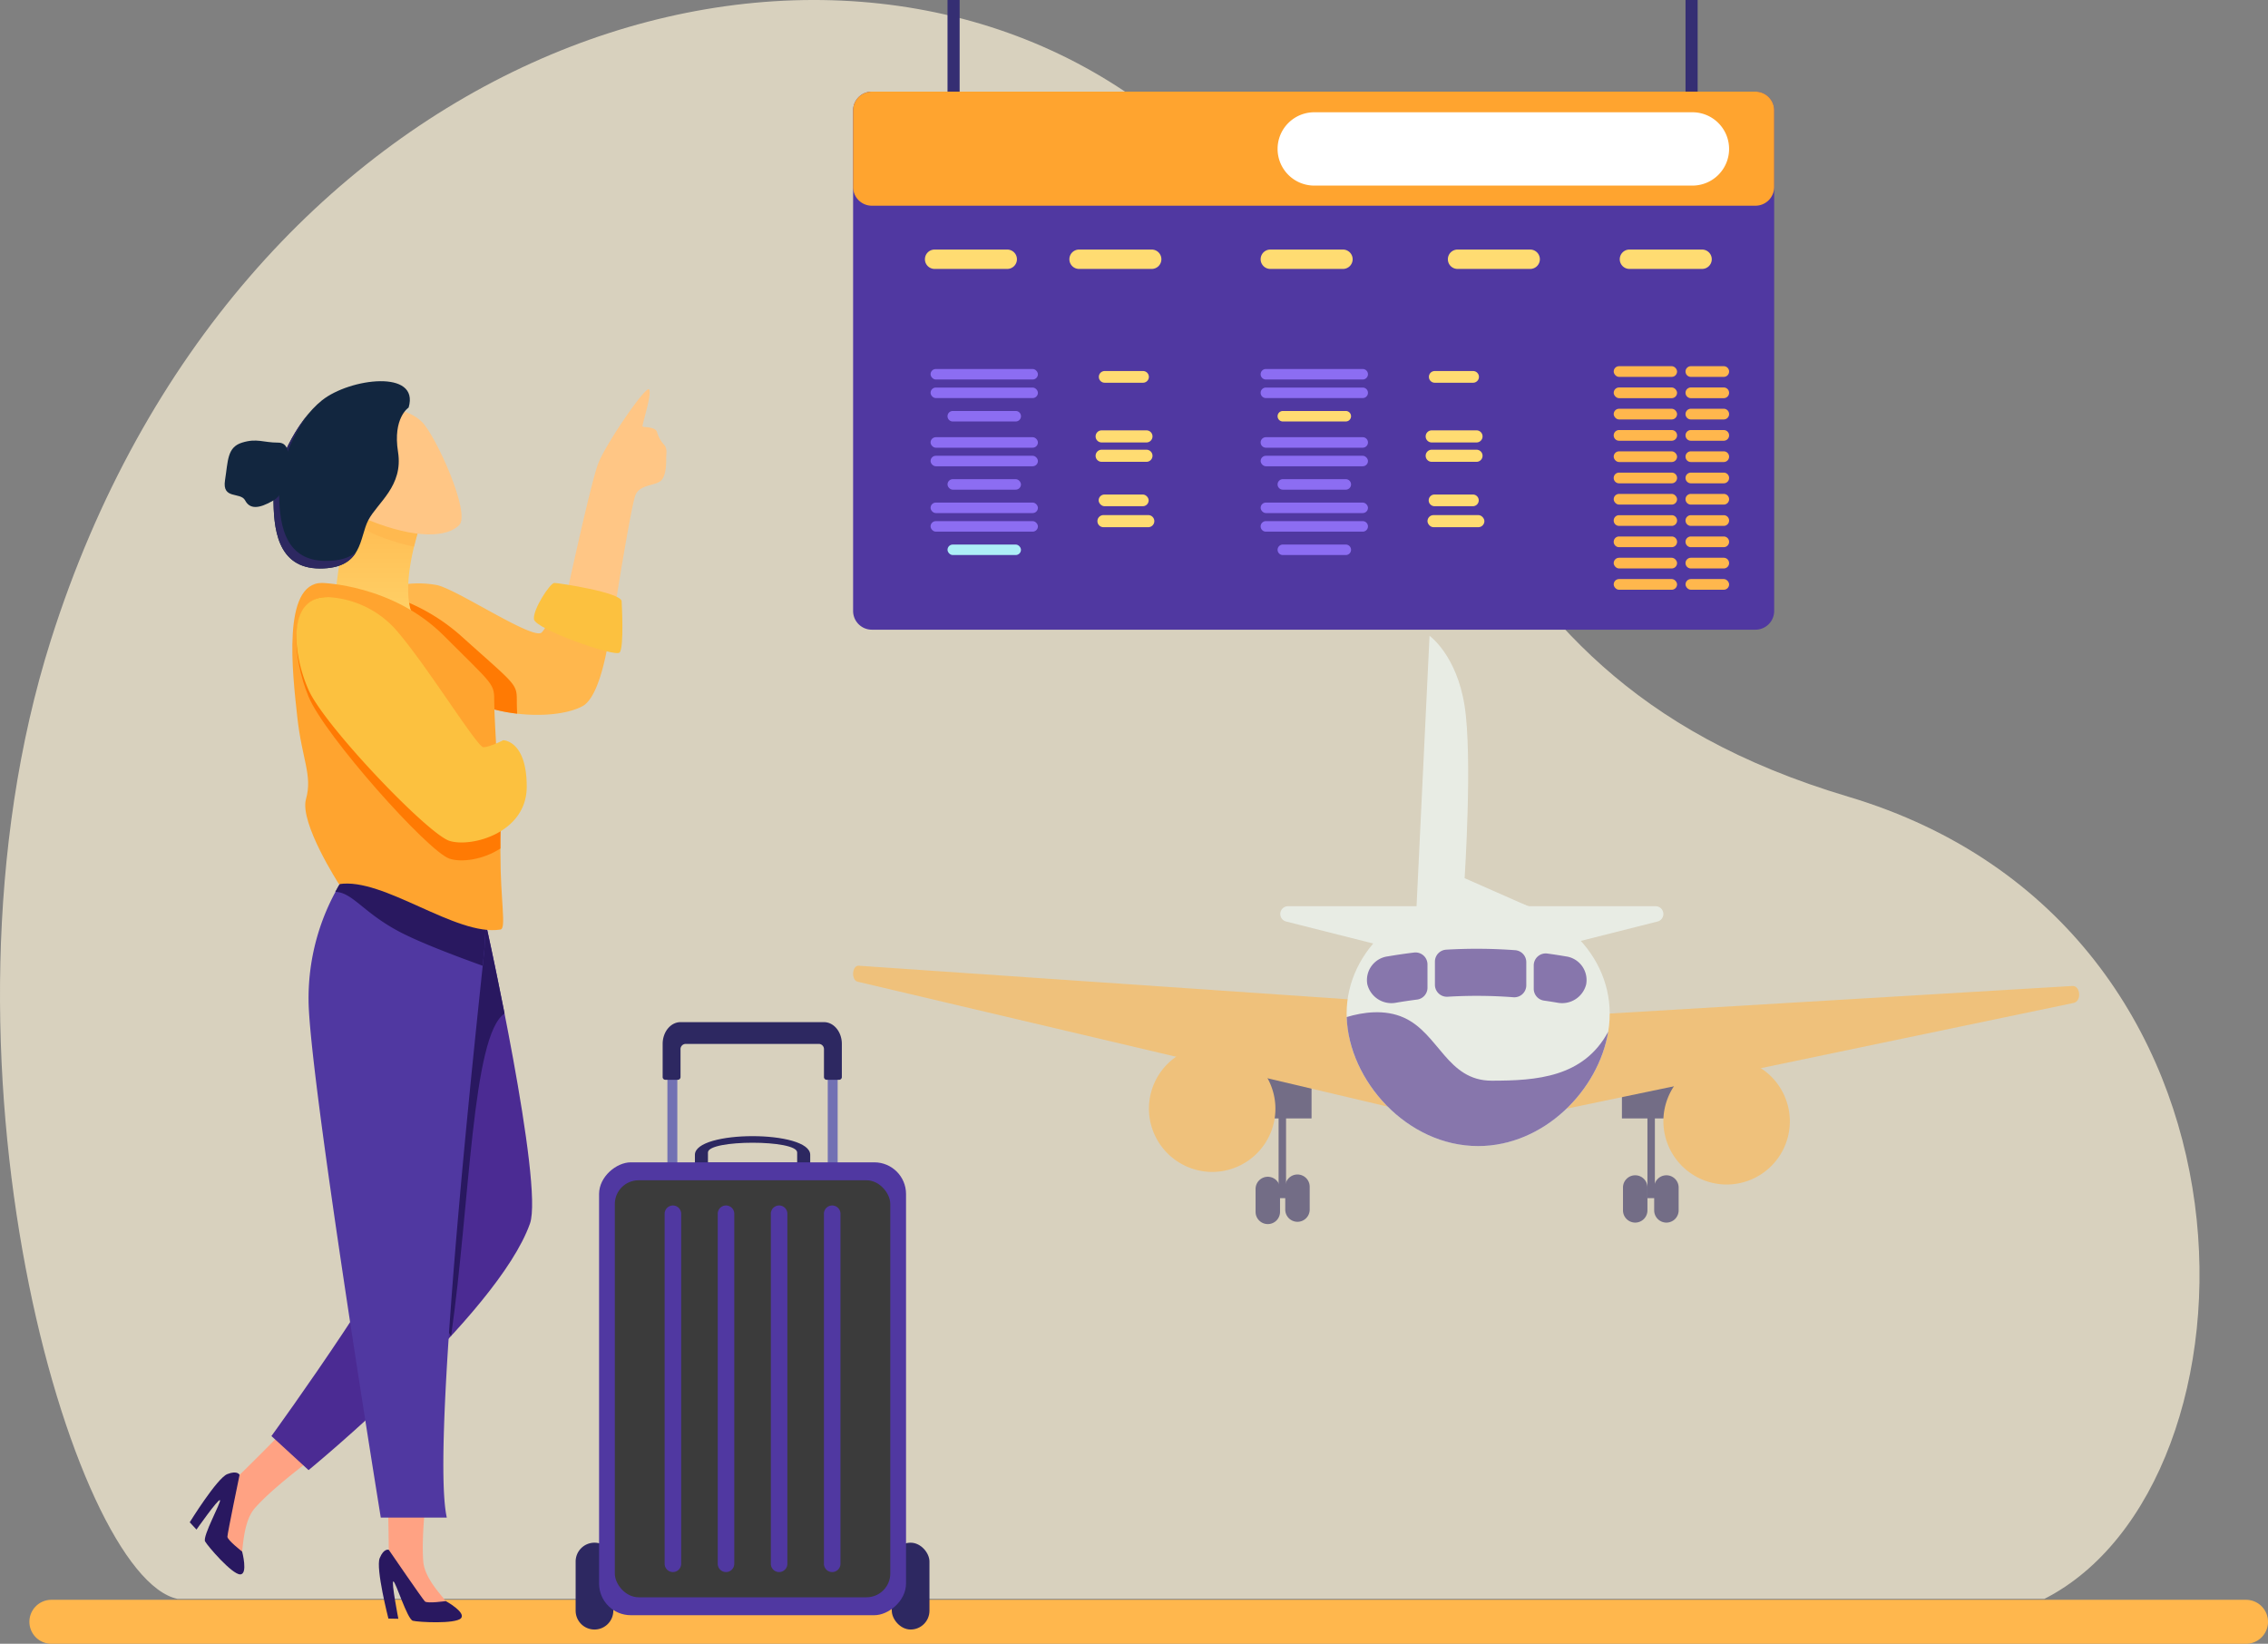 <svg xmlns="http://www.w3.org/2000/svg" xmlns:xlink="http://www.w3.org/1999/xlink" width="572.712" height="415.046" viewBox="0 0 572.712 415.046">
  <rect x="0" y="0" width="572.712" height="415.046" fill="#808080" stroke="none"/>
  <defs>
    <linearGradient id="linear-gradient" x1="0.5" x2="0.5" y2="1" gradientUnits="objectBoundingBox">
      <stop offset="0" stop-color="#ffb74d"/>
      <stop offset="1" stop-color="#ffdc72"/>
    </linearGradient>
  </defs>
  <g id="Grupo_55996" data-name="Grupo 55996" transform="translate(-864.908 -120.5)">
    <path id="Trazado_101708" data-name="Trazado 101708" d="M2060.748,912.706c57.042-29,60.769-169.641-49.548-202.558s-89.879-115.982-182.688-178.072c-84.6-56.6-224.553-8.623-271.169,138.567-33.24,104.955,5.546,236.615,32.013,242.063Z" transform="translate(-679.599 -388.494)" fill="#f6edd3" opacity="0.747"/>
    <g id="Grupo_55990" data-name="Grupo 55990" transform="translate(-676.068 -374.125)">
      <path id="Trazado_101679" data-name="Trazado 101679" d="M2116.242,1770.361H1562.057a5.552,5.552,0,0,1-5.551-5.552h0a5.551,5.551,0,0,1,5.551-5.551h554.185a5.551,5.551,0,0,1,5.551,5.551h0A5.552,5.552,0,0,1,2116.242,1770.361Z" transform="translate(-8.105 -860.69)" fill="#ffb74d"/>
      <g id="Grupo_55984" data-name="Grupo 55984" transform="translate(1588.886 590.877)">
        <path id="Trazado_101680" data-name="Trazado 101680" d="M1715.486,1633.549c-3.33,3.805-2.871,11.765-3.562,12.248-1.449,1.016-4.328-6.362-4.328-6.362l4.035-14.283s8.16-7.917,17.483-17.745a60.425,60.425,0,0,1,7.645,8.525C1727.591,1622.671,1719.52,1628.942,1715.486,1633.549Z" transform="translate(-1699.046 -1348.999)" fill="#ffa283"/>
        <path id="Trazado_101681" data-name="Trazado 101681" d="M1693.835,1660.814s-.5-1.228-3.1-.2-9.487,12.164-9.487,12.164l1.707,1.841s5.519-7.846,5.926-7.435-4.47,9.149-3.751,10.425,6.8,8.31,8.848,8.324.5-5.768.5-5.768-3.719-2.882-3.714-3.745S1693.835,1660.814,1693.835,1660.814Z" transform="translate(-1681.249 -1384.66)" fill="#291860"/>
        <path id="Trazado_101682" data-name="Trazado 101682" d="M1843.409,1671.345c.437,5.038,6.5,10.22,6.367,11.053-.272,1.748-7.587-1.286-7.587-1.286l-7.506-12.8s-.058-11.368-.689-24.9a60.453,60.453,0,0,1,11.445.391C1843.948,1655.079,1842.88,1665.244,1843.409,1671.345Z" transform="translate(-1784.421 -1373.243)" fill="#ffa283"/>
        <path id="Trazado_101683" data-name="Trazado 101683" d="M1830.909,1720.277s-1.235-.487-2.291,2.1,2.2,15.268,2.2,15.268l2.51.044s-1.836-9.416-1.258-9.423,3.5,9.561,4.92,9.927,10.707.849,12.132-.616-3.815-4.354-3.815-4.354-4.655.686-5.273.084S1830.909,1720.277,1830.909,1720.277Z" transform="translate(-1780.647 -1425.212)" fill="#291860"/>
        <path id="Trazado_101684" data-name="Trazado 101684" d="M1845.143,968.9a25.594,25.594,0,0,1,9.116,0c4.949.912,24.485,14.066,26.569,11.982s4.037-9.507,4.037-9.507L1898.8,974.8s-1.824,21.58-7.684,24.706-18.437,2.956-27.35-.912S1845.143,968.9,1845.143,968.9Z" transform="translate(-1791.952 -917.443)" fill="#ffb74d"/>
        <path id="Trazado_101685" data-name="Trazado 101685" d="M1863.992,991.469c14.336,12.894,14.192,11.982,14.192,16.931,0,.665.031,1.616.086,2.794a39.091,39.091,0,0,1-10.87-2.794c-6.622-2.873-13.685-17.868-16.878-25.387A48.66,48.66,0,0,1,1863.992,991.469Z" transform="translate(-1795.585 -927.25)" fill="#ff7a03"/>
        <path id="Trazado_101686" data-name="Trazado 101686" d="M1972.652,872.075s6.642-30.964,8.6-35.946,11.916-19.536,12.8-18.657-1.856,9.133-1.611,9.377,3.076,0,3.614,1.319a7.858,7.858,0,0,0,1.709,3.175c1,1,.635,2.3.635,3.369s.074,4.42-1.27,5.763-5.275.977-6.447,3.565-5.746,31.794-5.746,31.794Z" transform="translate(-1878.078 -815.41)" fill="#ffc685"/>
        <path id="Trazado_101687" data-name="Trazado 101687" d="M1783.631,1221l15.889-8.075-.518,6.755s14.618,65.658,11.1,75.568c-8.225,23.18-55.906,62.24-55.906,62.24l-9.377-8.6s36.727-50.533,36.727-60.17-11.982-64.338-11.982-64.338Z" transform="translate(-1724.188 -1082.544)" fill="#4b2b93"/>
        <path id="Trazado_101688" data-name="Trazado 101688" d="M1833.046,1288.722c0-9.638-11.982-64.338-11.982-64.338L1835.13,1221l15.889-8.075-.518,6.755s2.2,9.866,4.682,22.525c-8.235,5.484-8.7,47.961-13.5,81.42l-14.526-21.175C1830.685,1296.238,1833.046,1291.165,1833.046,1288.722Z" transform="translate(-1775.687 -1082.544)" fill="#291860"/>
        <path id="Trazado_101689" data-name="Trazado 101689" d="M1819.035,1202.623s-.887,11.093-.887,12.657-13.96,124.093-9.532,143.89h-16.67s-18.234-112.266-18.234-130.759a56.4,56.4,0,0,1,8.856-30.736Z" transform="translate(-1743.703 -1072.244)" fill="#5038a1"/>
        <path id="Trazado_101690" data-name="Trazado 101690" d="M1796.618,1197.674l36.467,4.949s-.887,11.093-.887,12.657c0,.171-.167,1.792-.459,4.568-7.047-2.533-15.754-5.852-20.794-8.473-9.329-4.852-12.008-10.043-16.432-10.2A33.8,33.8,0,0,1,1796.618,1197.674Z" transform="translate(-1757.753 -1072.244)" fill="#291860"/>
        <path id="Trazado_101691" data-name="Trazado 101691" d="M1816.5,903.521s-5.47,14.066-3.647,23.182a94.6,94.6,0,0,0,5.21,16.931l-24.193-18.494,3.616-26.829Z" transform="translate(-1757.322 -870.038)" fill="url(#linear-gradient)"/>
        <path id="Trazado_101692" data-name="Trazado 101692" d="M1803.75,901.354l.41-3.043,19.015,5.21a72.931,72.931,0,0,0-2.54,8.3,55.013,55.013,0,0,1-9.709-3.015A13.335,13.335,0,0,1,1803.75,901.354Z" transform="translate(-1763.993 -870.038)" fill="#ffb74d" opacity="0.68" style="mix-blend-mode: multiply;isolation: isolate"/>
        <path id="Trazado_101693" data-name="Trazado 101693" d="M1768.568,968.136s17.843.391,30.736,13.284,12.763,11.982,12.763,16.931,1.563,25.787,1.563,38.03,1.543,19.026,0,19.276c-11.224,1.807-29.564-13.284-40.764-11.461,0,0-10.029-15.5-8.335-21.489s-1.042-10.028-2.214-20.838S1758.41,968.136,1768.568,968.136Z" transform="translate(-1735.173 -917.202)" fill="#ffa42f"/>
        <path id="Trazado_101694" data-name="Trazado 101694" d="M1772.009,979.171s1.915,19.049,9.606,28.721,33.049,22.057,34.15,21.549c.416,7.637-.052,6.251,0,13.2-4.411,2.875-9.918,3.582-12.889,2.557-5.47-1.887-31.468-31.033-35.555-40.877S1761.85,979.171,1772.009,979.171Z" transform="translate(-1737.311 -924.656)" fill="#ff7a03"/>
        <path id="Trazado_101695" data-name="Trazado 101695" d="M1772.009,979.17a24.612,24.612,0,0,1,17.833,8.791c7.692,9.013,20.066,29.108,21.629,29.108s4.993-1.758,4.993-1.758,5.947,0,5.947,11.721-14.066,15.433-19.536,13.675-31.468-28.92-35.555-38.095S1761.85,979.17,1772.009,979.17Z" transform="translate(-1737.311 -924.655)" fill="#fcc13f"/>
        <path id="Trazado_101696" data-name="Trazado 101696" d="M1806.346,831.7s6.121.13,9.637,3.647,12.373,23.052,9.378,26.048-10.68,3.647-22.922-1.3S1790.717,831.7,1806.346,831.7Z" transform="translate(-1757.322 -825.044)" fill="#ffc685"/>
        <path id="Trazado_101697" data-name="Trazado 101697" d="M1780.547,817.851s-4.049,2.6-2.676,11.2-5.139,12.764-7.483,17.192-1.3,12.242-12.242,12.242-11.721-10.419-11.721-17.973,5.808-19.362,12.242-24.485C1765.7,810.427,1783.414,808.144,1780.547,817.851Z" transform="translate(-1725.272 -811.198)" fill="#12263f"/>
        <path id="Trazado_101698" data-name="Trazado 101698" d="M1755.186,836.772c-4.221,5.794-7.352,13.582-7.352,19.1,0,7.554.789,17.973,11.84,17.973,3.712,0,6.058-.881,7.626-2.22-1.432,2.348-3.923,4.135-9.154,4.135-10.94,0-11.721-10.419-11.721-17.973C1746.425,851.633,1750.279,842.658,1755.186,836.772Z" transform="translate(-1725.272 -828.472)" fill="#2d2861"/>
        <path id="Trazado_101699" data-name="Trazado 101699" d="M1724.15,863.761s.4,6.514-3.382,8.727-6,2.215-7.168,0-5.861-.131-5.08-5.08.521-8.335,4.3-9.507,5.34,0,9.117,0S1724.15,863.761,1724.15,863.761Z" transform="translate(-1699.611 -842.391)" fill="#12263f"/>
        <path id="Trazado_101700" data-name="Trazado 101700" d="M1971.181,972.759s.684,11.754-.521,12.959-21.294-5.926-21.619-8.4,4.1-9.182,5.145-9.182S1971.079,970.537,1971.181,972.759Z" transform="translate(-1862.118 -917.202)" fill="#fcc13f"/>
      </g>
      <g id="Grupo_55988" data-name="Grupo 55988" transform="translate(1686.336 752.71)">
        <g id="Grupo_55985" data-name="Grupo 55985" transform="translate(0 131.438)">
          <rect id="Rectángulo_7810" data-name="Rectángulo 7810" width="9.514" height="21.923" rx="4.757" transform="translate(89.348 21.923) rotate(180)" fill="#2d2861"/>
          <path id="Rectángulo_7811" data-name="Rectángulo 7811" d="M4.757,0h0A4.757,4.757,0,0,1,9.514,4.757V17.166a4.757,4.757,0,0,1-4.757,4.757h0A4.757,4.757,0,0,1,0,17.166V4.757A4.757,4.757,0,0,1,4.757,0Z" transform="translate(9.514 21.923) rotate(180)" fill="#2d2861"/>
        </g>
        <g id="Grupo_55987" data-name="Grupo 55987" transform="translate(5.917 0)">
          <path id="Trazado_101701" data-name="Trazado 101701" d="M2052.909,1313.1v38H2095.9v-38c0-3.038-2.022-5.5-4.515-5.5h-33.962C2054.931,1307.595,2052.909,1310.058,2052.909,1313.1Zm40.488,35.039h-37.983v-37.582H2093.4Z" transform="translate(-2035.654 -1306.323)" fill="#7271b3"/>
          <path id="Trazado_101702" data-name="Trazado 101702" d="M2074.3,1397.086v4.846h29.12v-4.846C2103.418,1390.8,2074.3,1390.8,2074.3,1397.086Zm25.823,1.948h-22.527v-2.544c0-3.275,22.527-3.275,22.527,0Z" transform="translate(-2050.102 -1363.585)" fill="#2d2861"/>
          <rect id="Rectángulo_7812" data-name="Rectángulo 7812" width="114.347" height="77.513" rx="8" transform="translate(77.513 35.399) rotate(90)" fill="#5038a1"/>
          <rect id="Rectángulo_7813" data-name="Rectángulo 7813" width="69.558" height="105.29" rx="6" transform="translate(3.978 39.928)" fill="#3b3b3b" style="mix-blend-mode: screen;isolation: isolate"/>
          <g id="Grupo_55986" data-name="Grupo 55986" transform="translate(16.557 46.294)">
            <path id="Trazado_101703" data-name="Trazado 101703" d="M2052.846,1538.875h0a2.088,2.088,0,0,1-2.088-2.088v-88.381a2.088,2.088,0,0,1,2.088-2.088h0a2.088,2.088,0,0,1,2.088,2.088v88.381A2.088,2.088,0,0,1,2052.846,1538.875Z" transform="translate(-2050.758 -1446.318)" fill="#5038a1"/>
            <path id="Trazado_101704" data-name="Trazado 101704" d="M2094.158,1538.875h0a2.088,2.088,0,0,1-2.088-2.089v-88.381a2.088,2.088,0,0,1,2.088-2.088h0a2.088,2.088,0,0,1,2.088,2.088v88.381A2.088,2.088,0,0,1,2094.158,1538.875Z" transform="translate(-2078.662 -1446.318)" fill="#5038a1"/>
            <path id="Trazado_101705" data-name="Trazado 101705" d="M2135.471,1538.875h0a2.088,2.088,0,0,1-2.088-2.089v-88.381a2.088,2.088,0,0,1,2.088-2.088h0a2.088,2.088,0,0,1,2.088,2.088v88.381A2.088,2.088,0,0,1,2135.471,1538.875Z" transform="translate(-2106.567 -1446.318)" fill="#5038a1"/>
            <path id="Trazado_101706" data-name="Trazado 101706" d="M2176.783,1538.875h0a2.088,2.088,0,0,1-2.088-2.089v-88.381a2.088,2.088,0,0,1,2.088-2.088h0a2.088,2.088,0,0,1,2.089,2.088v88.381A2.089,2.089,0,0,1,2176.783,1538.875Z" transform="translate(-2134.472 -1446.318)" fill="#5038a1"/>
          </g>
          <path id="Trazado_101707" data-name="Trazado 101707" d="M2089.946,1303.677h-36.22c-2.494,0-4.515,2.463-4.515,5.5v8.322a.7.7,0,0,0,.651.735h3.213a.7.7,0,0,0,.651-.735v-6.885a1.327,1.327,0,0,1,1.179-1.437h33.862a1.327,1.327,0,0,1,1.179,1.437v6.885a.7.7,0,0,0,.651.735h3.213a.7.7,0,0,0,.651-.735v-8.322c0-3.038-2.022-5.5-4.515-5.5Z" transform="translate(-2033.156 -1303.677)" fill="#2d2861"/>
        </g>
      </g>
    </g>
    <g id="Grupo_55992" data-name="Grupo 55992" transform="translate(-290.737 2222.545)" opacity="0.593">
      <rect id="Rectángulo_7874" data-name="Rectángulo 7874" width="13.286" height="13.286" transform="translate(1473.55 -1832.936)" fill="#2d2861"/>
      <rect id="Rectángulo_7875" data-name="Rectángulo 7875" width="1.879" height="23.565" transform="translate(1478.516 -1823.084)" fill="#2d2861"/>
      <path id="Trazado_101709" data-name="Trazado 101709" d="M1642.957-1568.3h0a3.087,3.087,0,0,1-3.087-3.087v-5.771a3.087,3.087,0,0,1,3.087-3.087h0a3.086,3.086,0,0,1,3.087,3.087v5.771A3.087,3.087,0,0,1,1642.957-1568.3Z" transform="translate(-167.168 -224.67)" fill="#2d2861"/>
      <path id="Trazado_101710" data-name="Trazado 101710" d="M1662.772-1569.82h0a3.087,3.087,0,0,1-3.086-3.086v-5.771a3.087,3.087,0,0,1,3.086-3.087h0a3.087,3.087,0,0,1,3.087,3.087v5.771A3.087,3.087,0,0,1,1662.772-1569.82Z" transform="translate(-179.492 -223.727)" fill="#2d2861"/>
      <rect id="Rectángulo_7876" data-name="Rectángulo 7876" width="13.287" height="13.286" transform="translate(1578.499 -1819.649) rotate(180)" fill="#2d2861"/>
      <rect id="Rectángulo_7877" data-name="Rectángulo 7877" width="1.879" height="23.565" transform="translate(1573.533 -1799.518) rotate(180)" fill="#2d2861"/>
      <path id="Trazado_101711" data-name="Trazado 101711" d="M1909.178-1569.288h0a3.087,3.087,0,0,0,3.087-3.087v-5.771a3.087,3.087,0,0,0-3.087-3.087h0a3.087,3.087,0,0,0-3.087,3.087v5.771A3.087,3.087,0,0,0,1909.178-1569.288Z" transform="translate(-332.733 -224.058)" fill="#2d2861"/>
      <path id="Trazado_101712" data-name="Trazado 101712" d="M1888.345-1569.288h0a3.087,3.087,0,0,0,3.086-3.087v-5.771a3.087,3.087,0,0,0-3.086-3.087h0a3.087,3.087,0,0,0-3.087,3.087v5.771A3.087,3.087,0,0,0,1888.345-1569.288Z" transform="translate(-319.777 -224.058)" fill="#2d2861"/>
      <path id="Trazado_101713" data-name="Trazado 101713" d="M1372.486-1721.193l132.211,9.072c.545.037,1.022.563,1.209,1.333l5.7,23.418c.354,1.455-.461,2.946-1.481,2.706l-137.91-32.491C1370.528-1717.552,1370.781-1721.31,1372.486-1721.193Z" transform="translate(0 -137.013)" fill="#ffb74d"/>
      <path id="Trazado_101714" data-name="Trazado 101714" d="M1975.267-1707.661l-119.666,7.125-8.06,23.857,128.063-26.7C1977.66-1703.811,1977.348-1707.785,1975.267-1707.661Z" transform="translate(-296.32 -145.429)" fill="#ffb74d"/>
      <path id="Trazado_101715" data-name="Trazado 101715" d="M1600.56-1652.814a15.972,15.972,0,0,1-16.78,16.781,16.03,16.03,0,0,1-15.118-15.118,15.973,15.973,0,0,1,16.78-16.781A16.03,16.03,0,0,1,1600.56-1652.814Z" transform="translate(-122.87 -170.126)" fill="#ffb74d"/>
      <path id="Trazado_101717" data-name="Trazado 101717" d="M1944.142-1644.4a15.972,15.972,0,0,1-16.782,16.779,16.029,16.029,0,0,1-15.117-15.118,15.972,15.972,0,0,1,16.783-16.781A16.031,16.031,0,0,1,1944.142-1644.4Z" transform="translate(-336.546 -175.359)" fill="#ffb74d"/>
      <path id="Trazado_101719" data-name="Trazado 101719" d="M1658.363-1760.933h92.794a1.964,1.964,0,0,1,.481,3.869l-46.4,11.712a1.965,1.965,0,0,1-.961,0l-46.4-11.712A1.964,1.964,0,0,1,1658.363-1760.933Z" transform="translate(-177.447 -112.3)" fill="#f3ffff"/>
      <path id="Trazado_101720" data-name="Trazado 101720" d="M1750.566-1941.507s6.844,4.831,8.857,17.715,0,43.482,0,43.482l15.572,6.869-27.766,1.413Z" transform="translate(-233.936)" fill="#f3ffff"/>
      <path id="Trazado_101721" data-name="Trazado 101721" d="M1767.114-1737.479c0,16.233-14.871,33.415-33.216,33.415s-33.216-17.182-33.216-33.415,14.871-29.393,33.216-29.393S1767.114-1753.712,1767.114-1737.479Z" transform="translate(-204.988 -108.607)" fill="#f3ffff"/>
      <g id="Grupo_55991" data-name="Grupo 55991" transform="translate(1500.787 -1862.482)">
        <path id="Trazado_101722" data-name="Trazado 101722" d="M1729.476-1727.022a3.023,3.023,0,0,0-3.375-3.006q-3.325.4-6.632.967a6.022,6.022,0,0,0-5.176,7.077h0a6.26,6.26,0,0,0,7.188,4.635q2.673-.459,5.359-.8a3.016,3.016,0,0,0,2.637-2.994Z" transform="translate(-1714.152 1730.975)" fill="#5038a1"/>
        <path id="Trazado_101723" data-name="Trazado 101723" d="M1779.917-1732.141a132.571,132.571,0,0,0-17.418-.132,3.027,3.027,0,0,0-2.848,3.022v5.847a3.023,3.023,0,0,0,3.216,3.014,120.822,120.822,0,0,1,16.59.131,3.023,3.023,0,0,0,3.264-3.01v-5.854A3.027,3.027,0,0,0,1779.917-1732.141Z" transform="translate(-1742.448 1732.497)" fill="#5038a1"/>
        <path id="Trazado_101724" data-name="Trazado 101724" d="M1833.7-1728.652q-2.314-.4-4.639-.713a3.024,3.024,0,0,0-3.421,3v5.893a3.015,3.015,0,0,0,2.588,2.988q1.733.246,3.461.543a6.26,6.26,0,0,0,7.188-4.635h0A6.022,6.022,0,0,0,1833.7-1728.652Z" transform="translate(-1783.484 1730.566)" fill="#5038a1"/>
      </g>
      <path id="Trazado_101725" data-name="Trazado 101725" d="M1766.761-1685.235c-6.211,11.569-18.145,12.388-29.418,12.388s-13.286-11.877-22.144-15.9c-4.9-2.227-10.475-1.375-14.48-.168.5,15.981,15.173,32.578,33.2,32.578,16.645,0,30.431-14.147,32.841-28.9Z" transform="translate(-205.01 -156.33)" fill="#5038a1"/>
    </g>
    <g id="Grupo_55995" data-name="Grupo 55995" transform="translate(1080.333 120.5)">
      <rect id="Rectángulo_7814" data-name="Rectángulo 7814" width="3.058" height="40.496" transform="translate(23.843 0)" fill="#352e73"/>
      <rect id="Rectángulo_7815" data-name="Rectángulo 7815" width="3.057" height="40.496" transform="translate(210.203 0)" fill="#352e73"/>
      <path id="Rectángulo_7816" data-name="Rectángulo 7816" d="M4.731,0H227.855a4.731,4.731,0,0,1,4.731,4.731V131.125a4.73,4.73,0,0,1-4.73,4.73H4.732A4.732,4.732,0,0,1,0,131.124V4.731A4.731,4.731,0,0,1,4.731,0Z" transform="translate(0 23.139)" fill="#5038a1"/>
      <path id="Rectángulo_7817" data-name="Rectángulo 7817" d="M4.731,0H227.854a4.732,4.732,0,0,1,4.732,4.732V24.07a4.731,4.731,0,0,1-4.731,4.731H4.732A4.732,4.732,0,0,1,0,24.07V4.731A4.731,4.731,0,0,1,4.731,0Z" transform="translate(0 23.139)" fill="#ffa42f"/>
      <path id="Rectángulo_7818" data-name="Rectángulo 7818" d="M2.446,0H20.786a2.445,2.445,0,0,1,2.445,2.445v0a2.445,2.445,0,0,1-2.445,2.445H2.445A2.445,2.445,0,0,1,0,2.446v0A2.446,2.446,0,0,1,2.446,0Z" transform="translate(18.137 63.013)" fill="#ffdc72"/>
      <path id="Rectángulo_7819" data-name="Rectángulo 7819" d="M2.445,0h18.34a2.446,2.446,0,0,1,2.446,2.446v0a2.445,2.445,0,0,1-2.445,2.445H2.445A2.445,2.445,0,0,1,0,2.446v0A2.445,2.445,0,0,1,2.445,0Z" transform="translate(54.614 63.013)" fill="#ffdc72"/>
      <path id="Rectángulo_7820" data-name="Rectángulo 7820" d="M2.446,0h18.34a2.446,2.446,0,0,1,2.446,2.446v0a2.445,2.445,0,0,1-2.445,2.445H2.445A2.445,2.445,0,0,1,0,2.446v0A2.446,2.446,0,0,1,2.446,0Z" transform="translate(102.911 63.013)" fill="#ffdc72"/>
      <path id="Rectángulo_7821" data-name="Rectángulo 7821" d="M2.445,0H20.786a2.446,2.446,0,0,1,2.446,2.446v0a2.445,2.445,0,0,1-2.445,2.445H2.445A2.445,2.445,0,0,1,0,2.446v0A2.445,2.445,0,0,1,2.445,0Z" transform="translate(150.188 63.013)" fill="#ffdc72"/>
      <path id="Rectángulo_7822" data-name="Rectángulo 7822" d="M2.446,0h18.34a2.445,2.445,0,0,1,2.445,2.445v0a2.445,2.445,0,0,1-2.445,2.445H2.445A2.445,2.445,0,0,1,0,2.446v0A2.446,2.446,0,0,1,2.446,0Z" transform="translate(193.595 63.013)" fill="#ffdc72"/>
      <rect id="Rectángulo_7823" data-name="Rectángulo 7823" width="27.103" height="2.649" rx="1.324" transform="translate(19.563 93.173)" fill="#8c6df2"/>
      <rect id="Rectángulo_7824" data-name="Rectángulo 7824" width="27.103" height="2.649" rx="1.324" transform="translate(19.563 97.86)" fill="#8c6df2"/>
      <path id="Rectángulo_7825" data-name="Rectángulo 7825" d="M1.325,0h15.9a1.325,1.325,0,0,1,1.325,1.325v0A1.325,1.325,0,0,1,17.22,2.649H1.324A1.324,1.324,0,0,1,0,1.325v0A1.325,1.325,0,0,1,1.325,0Z" transform="translate(23.843 103.77)" fill="#8c6df2"/>
      <rect id="Rectángulo_7826" data-name="Rectángulo 7826" width="27.103" height="2.649" rx="1.324" transform="translate(19.563 110.393)" fill="#8c6df2"/>
      <rect id="Rectángulo_7827" data-name="Rectángulo 7827" width="27.103" height="2.649" rx="1.325" transform="translate(19.563 115.08)" fill="#8c6df2"/>
      <rect id="Rectángulo_7828" data-name="Rectángulo 7828" width="18.544" height="2.649" rx="1.325" transform="translate(23.843 120.989)" fill="#8c6df2"/>
      <rect id="Rectángulo_7829" data-name="Rectángulo 7829" width="27.103" height="2.649" rx="1.325" transform="translate(19.563 126.899)" fill="#8c6df2"/>
      <rect id="Rectángulo_7830" data-name="Rectángulo 7830" width="27.103" height="2.649" rx="1.325" transform="translate(19.563 131.586)" fill="#8c6df2"/>
      <rect id="Rectángulo_7831" data-name="Rectángulo 7831" width="18.544" height="2.649" rx="1.325" transform="translate(23.843 137.496)" fill="#adeff7"/>
      <path id="Rectángulo_7832" data-name="Rectángulo 7832" d="M1.477,0h9.68a1.477,1.477,0,0,1,1.477,1.477v0a1.477,1.477,0,0,1-1.477,1.477H1.477A1.477,1.477,0,0,1,0,1.478v0A1.477,1.477,0,0,1,1.477,0Z" transform="translate(62.052 93.683)" fill="#ffdc72"/>
      <path id="Rectángulo_7833" data-name="Rectángulo 7833" d="M1.528,0h11.31a1.528,1.528,0,0,1,1.528,1.528v0a1.528,1.528,0,0,1-1.528,1.528H1.528A1.528,1.528,0,0,1,0,1.529v0A1.528,1.528,0,0,1,1.528,0Z" transform="translate(61.237 108.661)" fill="#ffdc72"/>
      <path id="Rectángulo_7834" data-name="Rectángulo 7834" d="M1.528,0h11.31a1.528,1.528,0,0,1,1.528,1.528v0a1.528,1.528,0,0,1-1.528,1.528H1.528A1.528,1.528,0,0,1,0,1.529v0A1.528,1.528,0,0,1,1.528,0Z" transform="translate(61.237 113.551)" fill="#ffdc72"/>
      <rect id="Rectángulo_7835" data-name="Rectángulo 7835" width="12.635" height="2.955" rx="1.477" transform="translate(62.001 124.861)" fill="#ffdc72"/>
      <path id="Rectángulo_7836" data-name="Rectángulo 7836" d="M1.528,0H12.839a1.528,1.528,0,0,1,1.528,1.528v0a1.528,1.528,0,0,1-1.528,1.528H1.528A1.528,1.528,0,0,1,0,1.529v0A1.528,1.528,0,0,1,1.528,0Z" transform="translate(61.695 130.058)" fill="#ffdc72"/>
      <path id="Rectángulo_7837" data-name="Rectángulo 7837" d="M1.324,0H25.779A1.324,1.324,0,0,1,27.1,1.324v0a1.324,1.324,0,0,1-1.324,1.324H1.324A1.324,1.324,0,0,1,0,1.324v0A1.324,1.324,0,0,1,1.324,0Z" transform="translate(102.911 93.173)" fill="#8c6df2"/>
      <path id="Rectángulo_7838" data-name="Rectángulo 7838" d="M1.324,0H25.779A1.324,1.324,0,0,1,27.1,1.324v0a1.324,1.324,0,0,1-1.324,1.324H1.324A1.324,1.324,0,0,1,0,1.324v0A1.324,1.324,0,0,1,1.324,0Z" transform="translate(102.911 97.86)" fill="#8c6df2"/>
      <path id="Rectángulo_7839" data-name="Rectángulo 7839" d="M1.324,0h15.9a1.325,1.325,0,0,1,1.325,1.325v0A1.325,1.325,0,0,1,17.22,2.649H1.324A1.324,1.324,0,0,1,0,1.325v0A1.324,1.324,0,0,1,1.324,0Z" transform="translate(107.19 103.77)" fill="#ffdc72"/>
      <path id="Rectángulo_7840" data-name="Rectángulo 7840" d="M1.324,0H25.779A1.324,1.324,0,0,1,27.1,1.324v0a1.324,1.324,0,0,1-1.324,1.324H1.324A1.324,1.324,0,0,1,0,1.324v0A1.324,1.324,0,0,1,1.324,0Z" transform="translate(102.911 110.393)" fill="#8c6df2"/>
      <rect id="Rectángulo_7841" data-name="Rectángulo 7841" width="27.104" height="2.649" rx="1.325" transform="translate(102.911 115.08)" fill="#8c6df2"/>
      <path id="Rectángulo_7842" data-name="Rectángulo 7842" d="M1.324,0h15.9a1.325,1.325,0,0,1,1.325,1.325v0A1.325,1.325,0,0,1,17.22,2.649H1.324A1.324,1.324,0,0,1,0,1.325v0A1.324,1.324,0,0,1,1.324,0Z" transform="translate(107.19 120.989)" fill="#8c6df2"/>
      <rect id="Rectángulo_7843" data-name="Rectángulo 7843" width="27.104" height="2.649" rx="1.325" transform="translate(102.911 126.899)" fill="#8c6df2"/>
      <path id="Rectángulo_7844" data-name="Rectángulo 7844" d="M1.325,0H25.779A1.324,1.324,0,0,1,27.1,1.324v0a1.325,1.325,0,0,1-1.325,1.325H1.325A1.325,1.325,0,0,1,0,1.325v0A1.325,1.325,0,0,1,1.325,0Z" transform="translate(102.911 131.586)" fill="#8c6df2"/>
      <path id="Rectángulo_7845" data-name="Rectángulo 7845" d="M1.324,0h15.9a1.324,1.324,0,0,1,1.324,1.324v0A1.325,1.325,0,0,1,17.22,2.649H1.324A1.324,1.324,0,0,1,0,1.325v0A1.324,1.324,0,0,1,1.324,0Z" transform="translate(107.19 137.496)" fill="#8c6df2"/>
      <path id="Rectángulo_7846" data-name="Rectángulo 7846" d="M1.477,0h9.68a1.478,1.478,0,0,1,1.478,1.478v0a1.477,1.477,0,0,1-1.477,1.477H1.478A1.478,1.478,0,0,1,0,1.477v0A1.477,1.477,0,0,1,1.477,0Z" transform="translate(145.4 93.683)" fill="#ffdc72"/>
      <path id="Rectángulo_7847" data-name="Rectángulo 7847" d="M1.528,0H12.839a1.528,1.528,0,0,1,1.528,1.528v0a1.528,1.528,0,0,1-1.528,1.528H1.528A1.528,1.528,0,0,1,0,1.529v0A1.528,1.528,0,0,1,1.528,0Z" transform="translate(144.584 108.661)" fill="#ffdc72"/>
      <path id="Rectángulo_7848" data-name="Rectángulo 7848" d="M1.528,0h11.31a1.528,1.528,0,0,1,1.528,1.528v0a1.528,1.528,0,0,1-1.528,1.528H1.528A1.528,1.528,0,0,1,0,1.529v0A1.528,1.528,0,0,1,1.528,0Z" transform="translate(144.584 113.551)" fill="#ffdc72"/>
      <path id="Rectángulo_7849" data-name="Rectángulo 7849" d="M1.477,0h9.68a1.477,1.477,0,0,1,1.477,1.477v0a1.477,1.477,0,0,1-1.477,1.477H1.477A1.477,1.477,0,0,1,0,1.477v0A1.477,1.477,0,0,1,1.477,0Z" transform="translate(145.348 124.861)" fill="#ffdc72"/>
      <rect id="Rectángulo_7850" data-name="Rectángulo 7850" width="14.367" height="3.057" rx="1.528" transform="translate(145.043 130.058)" fill="#ffdc72"/>
      <rect id="Rectángulo_7851" data-name="Rectángulo 7851" width="15.998" height="2.7" rx="1.35" transform="translate(192.066 92.46)" fill="#ffb74d"/>
      <path id="Rectángulo_7852" data-name="Rectángulo 7852" d="M1.35,0h8.3A1.35,1.35,0,0,1,11,1.35v0A1.35,1.35,0,0,1,9.654,2.7H1.35A1.35,1.35,0,0,1,0,1.35v0A1.35,1.35,0,0,1,1.35,0Z" transform="translate(210.203 92.46)" fill="#ffb74d"/>
      <rect id="Rectángulo_7853" data-name="Rectángulo 7853" width="15.998" height="2.7" rx="1.35" transform="translate(192.066 97.834)" fill="#ffb74d"/>
      <path id="Rectángulo_7854" data-name="Rectángulo 7854" d="M1.35,0h8.3A1.35,1.35,0,0,1,11,1.35v0A1.35,1.35,0,0,1,9.654,2.7H1.35A1.35,1.35,0,0,1,0,1.35v0A1.35,1.35,0,0,1,1.35,0Z" transform="translate(210.203 97.834)" fill="#ffb74d"/>
      <rect id="Rectángulo_7855" data-name="Rectángulo 7855" width="15.998" height="2.7" rx="1.35" transform="translate(192.066 103.209)" fill="#ffb74d"/>
      <path id="Rectángulo_7856" data-name="Rectángulo 7856" d="M1.35,0h8.3A1.35,1.35,0,0,1,11,1.35v0A1.35,1.35,0,0,1,9.654,2.7H1.35A1.35,1.35,0,0,1,0,1.35v0A1.35,1.35,0,0,1,1.35,0Z" transform="translate(210.203 103.209)" fill="#ffb74d"/>
      <path id="Rectángulo_7857" data-name="Rectángulo 7857" d="M1.35,0h13.3A1.35,1.35,0,0,1,16,1.35v0a1.35,1.35,0,0,1-1.35,1.35H1.35A1.35,1.35,0,0,1,0,1.35v0A1.35,1.35,0,0,1,1.35,0Z" transform="translate(192.066 108.584)" fill="#ffb74d"/>
      <path id="Rectángulo_7858" data-name="Rectángulo 7858" d="M1.35,0h8.3A1.35,1.35,0,0,1,11,1.35v0A1.35,1.35,0,0,1,9.654,2.7H1.35A1.35,1.35,0,0,1,0,1.35v0A1.35,1.35,0,0,1,1.35,0Z" transform="translate(210.203 108.584)" fill="#ffb74d"/>
      <rect id="Rectángulo_7859" data-name="Rectángulo 7859" width="15.998" height="2.7" rx="1.35" transform="translate(192.066 113.959)" fill="#ffb74d"/>
      <path id="Rectángulo_7860" data-name="Rectángulo 7860" d="M1.35,0h8.3A1.35,1.35,0,0,1,11,1.35v0A1.35,1.35,0,0,1,9.654,2.7H1.35A1.35,1.35,0,0,1,0,1.35v0A1.35,1.35,0,0,1,1.35,0Z" transform="translate(210.203 113.959)" fill="#ffb74d"/>
      <path id="Rectángulo_7861" data-name="Rectángulo 7861" d="M1.35,0h13.3A1.35,1.35,0,0,1,16,1.35v0a1.35,1.35,0,0,1-1.35,1.35H1.35A1.35,1.35,0,0,1,0,1.35v0A1.35,1.35,0,0,1,1.35,0Z" transform="translate(192.066 119.334)" fill="#ffb74d"/>
      <path id="Rectángulo_7862" data-name="Rectángulo 7862" d="M1.35,0h8.3A1.35,1.35,0,0,1,11,1.35v0A1.35,1.35,0,0,1,9.654,2.7H1.35A1.35,1.35,0,0,1,0,1.35v0A1.35,1.35,0,0,1,1.35,0Z" transform="translate(210.203 119.334)" fill="#ffb74d"/>
      <rect id="Rectángulo_7863" data-name="Rectángulo 7863" width="15.998" height="2.7" rx="1.35" transform="translate(192.066 124.708)" fill="#ffb74d"/>
      <path id="Rectángulo_7864" data-name="Rectángulo 7864" d="M1.35,0h8.3A1.35,1.35,0,0,1,11,1.35v0A1.35,1.35,0,0,1,9.654,2.7H1.35A1.35,1.35,0,0,1,0,1.35v0A1.35,1.35,0,0,1,1.35,0Z" transform="translate(210.203 124.708)" fill="#ffb74d"/>
      <path id="Rectángulo_7865" data-name="Rectángulo 7865" d="M1.35,0h13.3A1.35,1.35,0,0,1,16,1.35v0a1.35,1.35,0,0,1-1.35,1.35H1.35A1.35,1.35,0,0,1,0,1.35v0A1.35,1.35,0,0,1,1.35,0Z" transform="translate(192.066 130.083)" fill="#ffb74d"/>
      <path id="Rectángulo_7866" data-name="Rectángulo 7866" d="M1.35,0h8.3A1.35,1.35,0,0,1,11,1.35v0A1.35,1.35,0,0,1,9.654,2.7H1.35A1.35,1.35,0,0,1,0,1.35v0A1.35,1.35,0,0,1,1.35,0Z" transform="translate(210.203 130.083)" fill="#ffb74d"/>
      <path id="Rectángulo_7867" data-name="Rectángulo 7867" d="M1.35,0h13.3A1.35,1.35,0,0,1,16,1.35v0a1.35,1.35,0,0,1-1.35,1.35H1.35A1.35,1.35,0,0,1,0,1.35v0A1.35,1.35,0,0,1,1.35,0Z" transform="translate(192.066 135.458)" fill="#ffb74d"/>
      <path id="Rectángulo_7868" data-name="Rectángulo 7868" d="M1.35,0h8.3A1.35,1.35,0,0,1,11,1.35v0A1.35,1.35,0,0,1,9.654,2.7H1.35A1.35,1.35,0,0,1,0,1.35v0A1.35,1.35,0,0,1,1.35,0Z" transform="translate(210.203 135.458)" fill="#ffb74d"/>
      <rect id="Rectángulo_7869" data-name="Rectángulo 7869" width="15.998" height="2.7" rx="1.35" transform="translate(192.066 140.833)" fill="#ffb74d"/>
      <path id="Rectángulo_7870" data-name="Rectángulo 7870" d="M1.35,0h8.3A1.35,1.35,0,0,1,11,1.35v0A1.35,1.35,0,0,1,9.654,2.7H1.35A1.35,1.35,0,0,1,0,1.35v0A1.35,1.35,0,0,1,1.35,0Z" transform="translate(210.203 140.833)" fill="#ffb74d"/>
      <rect id="Rectángulo_7871" data-name="Rectángulo 7871" width="15.998" height="2.7" rx="1.35" transform="translate(192.066 146.208)" fill="#ffb74d"/>
      <rect id="Rectángulo_7872" data-name="Rectángulo 7872" width="11.004" height="2.7" rx="1.35" transform="translate(210.203 146.208)" fill="#ffb74d"/>
      <path id="Rectángulo_7873" data-name="Rectángulo 7873" d="M9.256,0h95.5a9.257,9.257,0,0,1,9.257,9.257v0a9.256,9.256,0,0,1-9.256,9.256H9.256A9.256,9.256,0,0,1,0,9.257v0A9.256,9.256,0,0,1,9.256,0Z" transform="translate(107.19 28.347)" fill="#fff"/>
    </g>
  </g>
</svg>
